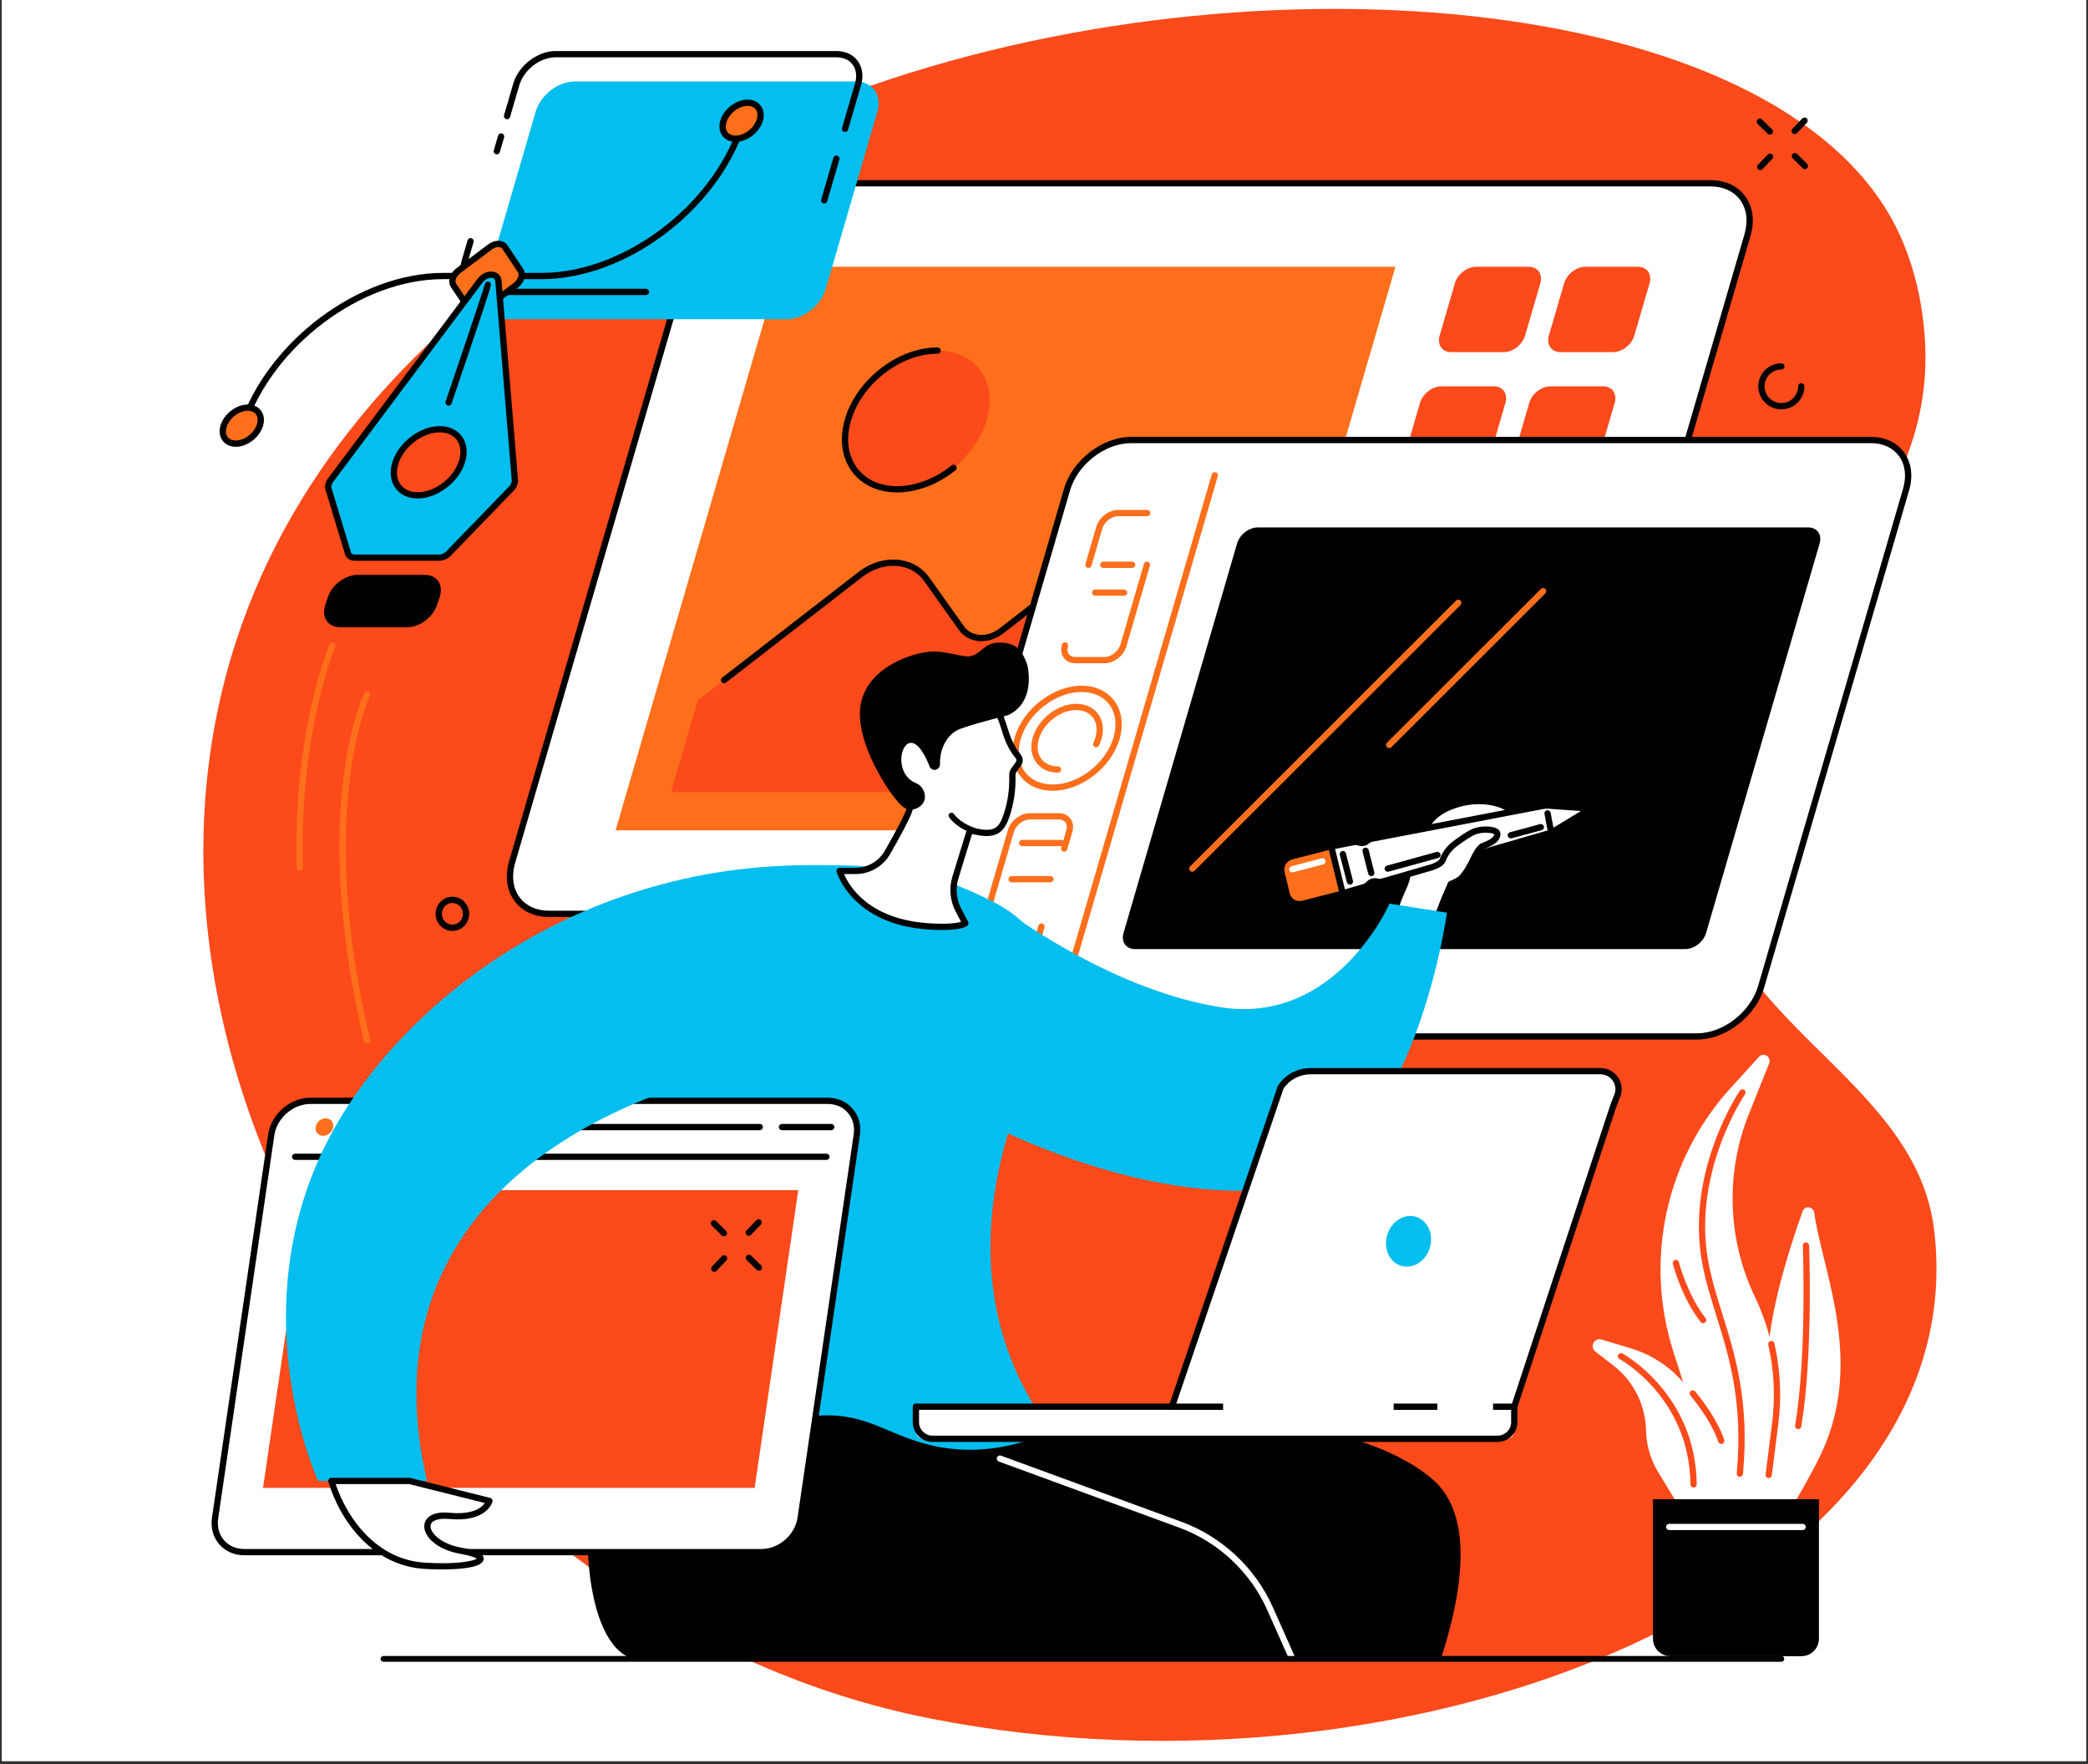 <svg xmlns="http://www.w3.org/2000/svg" xmlns:xlink="http://www.w3.org/1999/xlink" width="600" viewBox="0 0 450 380.25" height="507" preserveAspectRatio="xMidYMid meet"><rect x="0" y="0" width="450" height="380.25" fill="#333333" stroke="none"/><defs><clipPath id="f88ff26041"><path d="M 0.441 0 L 449.555 0 L 449.555 379.5 L 0.441 379.5 Z M 0.441 0 " clip-rule="nonzero"></path></clipPath><clipPath id="dc085d44f0"><path d="M 184.102 303.969 L 314.906 303.969 L 314.906 357.508 L 184.102 357.508 Z M 184.102 303.969 " clip-rule="nonzero"></path></clipPath><clipPath id="8e12ee442b"><path d="M 126.555 297.648 L 314.703 297.648 L 314.703 357.508 L 126.555 357.508 Z M 126.555 297.648 " clip-rule="nonzero"></path></clipPath><clipPath id="e19db4b5fa"><path d="M 214.711 313.555 L 293 313.555 L 293 357.508 L 214.711 357.508 Z M 214.711 313.555 " clip-rule="nonzero"></path></clipPath></defs><g clip-path="url(#f88ff26041)"><path fill="#ffffff" d="M 0.441 0 L 449.559 0 L 449.559 386.988 L 0.441 386.988 Z M 0.441 0 " fill-opacity="1" fill-rule="nonzero"></path><path fill="#ffffff" d="M 0.441 0 L 449.559 0 L 449.559 379.5 L 0.441 379.5 Z M 0.441 0 " fill-opacity="1" fill-rule="nonzero"></path><path fill="#ffffff" d="M 0.441 0 L 449.559 0 L 449.559 379.5 L 0.441 379.5 Z M 0.441 0 " fill-opacity="1" fill-rule="nonzero"></path></g><path fill="#fc4a1b" d="M 179.371 21.516 C 158.668 29.508 70.332 63.605 48.629 145.828 C 23.879 239.582 97.898 349.965 200.215 370.301 C 306.352 391.402 426.238 341.809 416.824 264.973 C 412.527 229.918 364.75 219.312 366.961 178.023 C 369.121 137.73 419.906 117.98 414.586 70.035 C 414.254 67.023 413.18 58 408.648 48.98 C 382.91 -2.246 266.352 -12.059 179.371 21.516 " fill-opacity="1" fill-rule="nonzero"></path><path fill="#ffffff" d="M 322.789 196.938 L 118.309 196.938 C 112.129 196.938 108.578 191.93 110.379 185.754 L 149.75 50.688 C 151.551 44.508 158.023 39.504 164.203 39.504 L 368.68 39.504 C 374.859 39.504 378.414 44.508 376.609 50.688 L 337.238 185.754 C 335.438 191.93 328.969 196.938 322.789 196.938 " fill-opacity="1" fill-rule="nonzero"></path><path fill="#000000" d="M 164.203 40.176 C 158.312 40.176 152.121 44.977 150.398 50.875 L 111.027 185.941 C 110.191 188.809 110.539 191.461 112.008 193.418 C 113.387 195.254 115.625 196.266 118.309 196.266 L 322.789 196.266 C 328.68 196.266 334.871 191.465 336.59 185.566 L 375.961 50.5 C 376.797 47.633 376.449 44.98 374.98 43.023 C 373.605 41.188 371.363 40.176 368.68 40.176 Z M 322.789 197.613 L 118.309 197.613 C 115.191 197.613 112.566 196.41 110.93 194.227 C 109.199 191.926 108.773 188.848 109.73 185.566 L 149.105 50.5 C 150.98 44.062 157.754 38.828 164.203 38.828 L 368.68 38.828 C 371.801 38.828 374.422 40.031 376.062 42.215 C 377.793 44.516 378.215 47.594 377.258 50.875 L 337.887 185.941 C 336.012 192.375 329.234 197.613 322.789 197.613 " fill-opacity="1" fill-rule="nonzero"></path><path fill="#fc4a1b" d="M 329.438 57.488 L 318.16 57.488 C 316.188 57.488 314.125 59.086 313.551 61.055 L 310.266 72.328 C 309.691 74.293 310.82 75.891 312.793 75.891 L 324.07 75.891 C 326.043 75.891 328.105 74.293 328.68 72.328 L 331.969 61.055 C 332.539 59.086 331.406 57.488 329.438 57.488 " fill-opacity="1" fill-rule="nonzero"></path><path fill="#fc4a1b" d="M 352.98 57.488 L 341.699 57.488 C 339.73 57.488 337.668 59.086 337.094 61.055 L 333.805 72.328 C 333.23 74.293 334.363 75.891 336.332 75.891 L 347.613 75.891 C 349.586 75.891 351.648 74.293 352.223 72.328 L 355.508 61.055 C 356.082 59.086 354.949 57.488 352.98 57.488 " fill-opacity="1" fill-rule="nonzero"></path><path fill="#fc4a1b" d="M 321.926 83.254 L 310.645 83.254 C 308.68 83.254 306.617 84.852 306.039 86.816 L 302.758 98.09 C 302.18 100.059 303.312 101.656 305.285 101.656 L 316.562 101.656 C 318.531 101.656 320.594 100.059 321.168 98.09 L 324.453 86.816 C 325.027 84.852 323.898 83.254 321.926 83.254 " fill-opacity="1" fill-rule="nonzero"></path><path fill="#fc4a1b" d="M 345.469 83.254 L 334.191 83.254 C 332.219 83.254 330.156 84.852 329.582 86.82 L 326.297 98.09 C 325.723 100.059 326.855 101.656 328.824 101.656 L 340.102 101.656 C 342.074 101.656 344.133 100.059 344.711 98.09 L 347.996 86.82 C 348.57 84.852 347.438 83.254 345.469 83.254 " fill-opacity="1" fill-rule="nonzero"></path><path fill="#fc4a1b" d="M 314.418 109.02 L 303.141 109.02 C 301.168 109.02 299.105 110.613 298.531 112.582 L 295.246 123.855 C 294.672 125.824 295.805 127.418 297.773 127.418 L 309.055 127.418 C 311.023 127.418 313.09 125.824 313.66 123.855 L 316.945 112.582 C 317.52 110.613 316.387 109.02 314.418 109.02 " fill-opacity="1" fill-rule="nonzero"></path><path fill="#fc4a1b" d="M 337.957 109.02 L 326.676 109.02 C 324.707 109.02 322.645 110.617 322.07 112.586 L 318.785 123.855 C 318.211 125.828 319.344 127.422 321.312 127.422 L 332.59 127.422 C 334.562 127.422 336.625 125.828 337.199 123.855 L 340.484 112.586 C 341.059 110.617 339.926 109.02 337.957 109.02 " fill-opacity="1" fill-rule="nonzero"></path><path fill="#fc4a1b" d="M 306.906 134.781 L 295.625 134.781 C 293.656 134.781 291.594 136.379 291.02 138.348 L 287.734 149.621 C 287.16 151.59 288.293 153.184 290.262 153.184 L 301.543 153.184 C 303.512 153.184 305.574 151.59 306.148 149.621 L 309.438 138.348 C 310.008 136.379 308.875 134.781 306.906 134.781 " fill-opacity="1" fill-rule="nonzero"></path><path fill="#fc4a1b" d="M 330.449 134.781 L 319.168 134.781 C 317.195 134.781 315.137 136.379 314.559 138.348 L 311.273 149.621 C 310.703 151.59 311.836 153.188 313.805 153.188 L 325.082 153.188 C 327.055 153.188 329.113 151.59 329.691 149.621 L 332.977 138.348 C 333.547 136.379 332.418 134.781 330.449 134.781 " fill-opacity="1" fill-rule="nonzero"></path><path fill="#fc4a1b" d="M 299.395 160.547 L 288.117 160.547 C 286.145 160.547 284.082 162.145 283.512 164.113 L 280.227 175.387 C 279.648 177.352 280.781 178.949 282.75 178.949 L 294.031 178.949 C 296 178.949 298.066 177.352 298.637 175.387 L 301.922 164.113 C 302.496 162.145 301.367 160.547 299.395 160.547 " fill-opacity="1" fill-rule="nonzero"></path><path fill="#fc4a1b" d="M 322.938 160.547 L 311.656 160.547 C 309.691 160.547 307.625 162.141 307.051 164.113 L 303.766 175.383 C 303.195 177.352 304.324 178.949 306.297 178.949 L 317.574 178.949 C 319.547 178.949 321.605 177.352 322.184 175.383 L 325.469 164.113 C 326.043 162.141 324.91 160.547 322.938 160.547 " fill-opacity="1" fill-rule="nonzero"></path><path fill="#fe6f1b" d="M 265.344 178.949 L 132.664 178.949 L 168.07 57.488 L 300.75 57.488 L 265.344 178.949 " fill-opacity="1" fill-rule="nonzero"></path><path fill="#fc4a1b" d="M 272.207 122.652 L 263.645 110.609 C 260.688 106.453 254.461 106.02 249.781 109.645 L 215.922 135.891 C 212.961 138.184 209.02 137.91 207.148 135.281 L 199.535 124.57 C 196.582 120.418 190.355 119.984 185.676 123.609 L 150.371 150.969 L 144.609 170.727 L 258.191 170.727 L 272.207 122.652 " fill-opacity="1" fill-rule="nonzero"></path><path fill="#000000" d="M 156.051 147.246 C 155.852 147.246 155.652 147.156 155.516 146.984 C 155.289 146.691 155.344 146.266 155.637 146.039 L 185.027 123.262 C 187.711 121.184 191.004 120.25 194.074 120.703 C 196.625 121.082 198.809 122.391 200.234 124.391 L 207.773 135 C 208.457 135.961 209.516 136.594 210.758 136.773 C 212.312 137.004 214 136.523 215.387 135.449 L 249.133 109.297 C 251.812 107.219 255.109 106.285 258.18 106.738 C 260.727 107.117 262.914 108.426 264.34 110.426 L 266.344 113.246 C 266.559 113.551 266.488 113.973 266.184 114.188 C 265.879 114.402 265.457 114.332 265.242 114.027 L 263.238 111.207 C 262.031 109.508 260.16 108.395 257.98 108.074 C 255.277 107.676 252.355 108.508 249.961 110.363 L 216.211 136.516 C 214.539 137.812 212.48 138.391 210.562 138.109 C 208.953 137.875 207.574 137.047 206.672 135.781 L 199.133 125.172 C 197.926 123.473 196.059 122.359 193.875 122.039 C 191.172 121.637 188.246 122.473 185.852 124.328 L 156.465 147.105 C 156.34 147.199 156.195 147.246 156.051 147.246 " fill-opacity="1" fill-rule="nonzero"></path><path fill="#fc4a1b" d="M 212.668 90.496 C 210.258 98.75 201.609 105.445 193.352 105.445 C 185.09 105.445 180.344 98.75 182.75 90.496 C 185.156 82.238 193.805 75.547 202.066 75.547 C 210.328 75.547 215.074 82.238 212.668 90.496 " fill-opacity="1" fill-rule="nonzero"></path><path fill="#000000" d="M 193.352 106.117 C 189.25 106.117 185.812 104.543 183.664 101.684 C 181.398 98.664 180.844 94.625 182.102 90.305 C 184.582 81.793 193.539 74.871 202.066 74.871 C 202.438 74.871 202.742 75.172 202.742 75.543 C 202.742 75.918 202.438 76.223 202.066 76.223 C 194.098 76.223 185.723 82.707 183.395 90.684 C 182.258 94.582 182.738 98.203 184.746 100.875 C 186.633 103.387 189.688 104.77 193.352 104.77 C 197.316 104.77 201.484 103.184 205.082 100.305 C 205.371 100.07 205.797 100.117 206.027 100.41 C 206.262 100.699 206.215 101.125 205.926 101.355 C 202.086 104.43 197.621 106.117 193.352 106.117 " fill-opacity="1" fill-rule="nonzero"></path><path fill="#ffffff" d="M 403.211 94.832 L 243.762 94.832 C 237.859 94.832 231.68 99.613 229.961 105.512 L 198.719 212.684 C 197 218.582 200.391 223.367 206.293 223.367 L 365.742 223.367 C 371.648 223.367 377.828 218.582 379.551 212.684 L 410.789 105.512 C 412.508 99.613 409.113 94.832 403.211 94.832 " fill-opacity="1" fill-rule="nonzero"></path><path fill="#000000" d="M 243.766 95.504 C 238.148 95.504 232.246 100.078 230.605 105.703 L 199.367 212.871 C 198.574 215.598 198.902 218.125 200.301 219.984 C 201.613 221.73 203.738 222.691 206.293 222.691 L 365.746 222.691 C 371.363 222.691 377.262 218.117 378.902 212.492 L 410.145 105.32 C 410.938 102.598 410.605 100.07 409.211 98.211 C 407.898 96.465 405.773 95.504 403.215 95.504 Z M 365.746 224.039 L 206.293 224.039 C 203.305 224.039 200.793 222.887 199.219 220.793 C 197.562 218.586 197.156 215.637 198.07 212.492 L 229.312 105.32 C 231.105 99.164 237.59 94.152 243.766 94.152 L 403.215 94.152 C 406.207 94.152 408.719 95.305 410.289 97.398 C 411.949 99.605 412.355 102.559 411.438 105.703 L 380.199 212.871 C 378.402 219.027 371.922 224.039 365.746 224.039 " fill-opacity="1" fill-rule="nonzero"></path><path fill="#fe6f1b" d="M 228.77 216.438 C 228.707 216.438 228.645 216.426 228.582 216.41 C 228.223 216.305 228.016 215.934 228.121 215.574 L 261.156 102.246 C 261.262 101.887 261.637 101.684 261.996 101.785 C 262.352 101.891 262.555 102.262 262.453 102.621 L 229.414 215.949 C 229.332 216.246 229.062 216.438 228.77 216.438 " fill-opacity="1" fill-rule="nonzero"></path><path fill="#000000" d="M 363.219 204.535 L 244.594 204.535 C 242.68 204.535 241.582 202.984 242.137 201.074 L 266.613 117.121 C 267.172 115.211 269.172 113.66 271.082 113.66 L 389.711 113.66 C 391.621 113.66 392.719 115.211 392.16 117.121 L 367.691 201.074 C 367.133 202.984 365.133 204.535 363.219 204.535 " fill-opacity="1" fill-rule="nonzero"></path><path fill="#fe6f1b" d="M 240.637 159.098 L 240.641 159.098 Z M 233.09 149.129 C 227.496 149.129 221.613 153.684 219.98 159.285 C 219.191 162.004 219.523 164.52 220.914 166.371 C 222.219 168.109 224.336 169.066 226.883 169.066 C 232.477 169.066 238.355 164.508 239.988 158.91 C 240.781 156.191 240.449 153.676 239.062 151.824 C 237.754 150.086 235.633 149.129 233.09 149.129 Z M 226.883 170.414 C 223.902 170.414 221.398 169.266 219.832 167.18 C 218.18 164.98 217.773 162.043 218.688 158.91 C 220.477 152.773 226.938 147.777 233.09 147.777 C 236.07 147.777 238.574 148.93 240.141 151.012 C 241.789 153.215 242.199 156.152 241.285 159.285 C 239.496 165.422 233.035 170.414 226.883 170.414 " fill-opacity="1" fill-rule="nonzero"></path><path fill="#fe6f1b" d="M 228.02 166.52 C 226.051 166.52 224.395 165.754 223.355 164.367 C 222.258 162.91 221.984 160.973 222.59 158.91 C 223.75 154.922 227.953 151.68 231.953 151.68 C 233.922 151.68 235.578 152.441 236.621 153.824 C 237.715 155.285 237.984 157.223 237.383 159.285 C 237.25 159.75 237.07 160.215 236.852 160.664 C 236.691 161 236.289 161.141 235.949 160.98 C 235.617 160.816 235.477 160.414 235.637 160.078 C 235.82 159.695 235.973 159.301 236.086 158.91 C 236.566 157.266 236.371 155.746 235.539 154.637 C 234.762 153.598 233.484 153.027 231.953 153.027 C 228.512 153.027 224.891 155.836 223.883 159.285 C 223.406 160.934 223.598 162.449 224.434 163.559 C 225.215 164.598 226.484 165.168 228.02 165.168 C 228.391 165.168 228.695 165.473 228.695 165.844 C 228.695 166.215 228.391 166.52 228.02 166.52 " fill-opacity="1" fill-rule="nonzero"></path><path fill="#fe6f1b" d="M 234.582 122.395 C 234.52 122.395 234.457 122.383 234.395 122.367 C 234.035 122.262 233.828 121.887 233.934 121.531 L 236.258 113.562 C 236.855 111.504 238.949 109.891 241.023 109.891 L 247.246 109.891 C 247.621 109.891 247.922 110.191 247.922 110.566 C 247.922 110.938 247.621 111.238 247.246 111.238 L 241.023 111.238 C 239.566 111.238 237.98 112.473 237.551 113.938 L 235.23 121.906 C 235.145 122.199 234.875 122.395 234.582 122.395 " fill-opacity="1" fill-rule="nonzero"></path><path fill="#fe6f1b" d="M 238.004 142.945 L 231.777 142.945 C 230.734 142.945 229.848 142.535 229.289 141.789 C 228.711 141.02 228.559 139.965 228.871 138.895 C 228.977 138.539 229.348 138.336 229.707 138.438 C 230.066 138.539 230.273 138.914 230.168 139.273 C 229.973 139.941 230.047 140.547 230.371 140.977 C 230.668 141.379 231.168 141.594 231.777 141.594 L 238.004 141.594 C 239.457 141.594 241.047 140.359 241.473 138.895 L 246.535 121.527 C 246.637 121.172 247.012 120.969 247.371 121.07 C 247.73 121.176 247.934 121.551 247.828 121.906 L 242.77 139.273 C 242.168 141.332 240.074 142.945 238.004 142.945 " fill-opacity="1" fill-rule="nonzero"></path><path fill="#fe6f1b" d="M 243.996 122.395 L 237.77 122.395 C 237.398 122.395 237.094 122.09 237.094 121.719 C 237.094 121.344 237.398 121.043 237.77 121.043 L 243.996 121.043 C 244.367 121.043 244.672 121.344 244.672 121.719 C 244.672 122.09 244.367 122.395 243.996 122.395 " fill-opacity="1" fill-rule="nonzero"></path><path fill="#fe6f1b" d="M 242.246 128.391 L 236.023 128.391 C 235.648 128.391 235.348 128.086 235.348 127.715 C 235.348 127.344 235.648 127.039 236.023 127.039 L 242.246 127.039 C 242.621 127.039 242.922 127.344 242.922 127.715 C 242.922 128.086 242.621 128.391 242.246 128.391 " fill-opacity="1" fill-rule="nonzero"></path><path fill="#fe6f1b" d="M 218.953 208.305 L 212.727 208.305 C 212.352 208.305 212.051 208.004 212.051 207.629 C 212.051 207.258 212.352 206.953 212.727 206.953 L 218.953 206.953 C 220.406 206.953 221.992 205.719 222.418 204.254 L 223.812 199.48 C 223.914 199.125 224.289 198.918 224.648 199.023 C 225.008 199.125 225.211 199.5 225.105 199.859 L 223.715 204.633 C 223.113 206.691 221.023 208.305 218.953 208.305 " fill-opacity="1" fill-rule="nonzero"></path><path fill="#fe6f1b" d="M 212.211 199.145 C 212.145 199.145 212.082 199.137 212.02 199.117 C 211.664 199.016 211.457 198.637 211.562 198.281 L 217.203 178.922 C 217.805 176.863 219.898 175.25 221.969 175.25 L 228.195 175.25 C 229.238 175.25 230.121 175.66 230.684 176.406 C 231.258 177.176 231.414 178.23 231.102 179.297 L 230.004 183.07 C 229.898 183.426 229.523 183.629 229.164 183.527 C 228.805 183.422 228.602 183.051 228.707 182.691 L 229.805 178.922 C 230 178.254 229.926 177.648 229.602 177.215 C 229.305 176.816 228.801 176.598 228.195 176.598 L 221.969 176.598 C 220.516 176.598 218.926 177.836 218.5 179.297 L 212.855 198.66 C 212.77 198.953 212.504 199.145 212.211 199.145 " fill-opacity="1" fill-rule="nonzero"></path><path fill="#fe6f1b" d="M 228.652 182.355 L 220.289 182.355 C 219.918 182.355 219.617 182.055 219.617 181.68 C 219.617 181.309 219.918 181.008 220.289 181.008 L 228.652 181.008 C 229.027 181.008 229.328 181.309 229.328 181.68 C 229.328 182.055 229.027 182.355 228.652 182.355 " fill-opacity="1" fill-rule="nonzero"></path><path fill="#fe6f1b" d="M 226.379 190.152 L 218.016 190.152 C 217.645 190.152 217.344 189.852 217.344 189.477 C 217.344 189.102 217.645 188.801 218.016 188.801 L 226.379 188.801 C 226.754 188.801 227.055 189.102 227.055 189.477 C 227.055 189.852 226.754 190.152 226.379 190.152 " fill-opacity="1" fill-rule="nonzero"></path><path fill="#03beef" d="M 184.461 17.562 L 123.867 17.562 C 120.262 17.562 116.488 20.484 115.441 24.086 L 104.309 62.27 C 103.258 65.875 105.328 68.793 108.934 68.793 L 169.527 68.793 C 173.133 68.793 176.906 65.875 177.957 62.27 L 189.086 24.086 C 190.137 20.484 188.066 17.562 184.461 17.562 " fill-opacity="1" fill-rule="nonzero"></path><path fill="#000000" d="M 139.211 63.582 L 104.758 63.582 C 102.848 63.582 101.238 62.844 100.23 61.496 C 99.168 60.078 98.902 58.199 99.484 56.199 L 100.77 51.797 C 100.871 51.441 101.246 51.238 101.605 51.34 C 101.965 51.445 102.168 51.82 102.062 52.176 L 100.781 56.574 C 100.32 58.16 100.508 59.617 101.309 60.688 C 102.059 61.684 103.281 62.234 104.758 62.234 L 139.211 62.234 C 139.586 62.234 139.887 62.535 139.887 62.91 C 139.887 63.281 139.586 63.582 139.211 63.582 " fill-opacity="1" fill-rule="nonzero"></path><path fill="#000000" d="M 107.07 33.262 C 107.008 33.262 106.945 33.254 106.883 33.234 C 106.523 33.129 106.32 32.758 106.422 32.398 L 107.352 29.219 C 107.453 28.859 107.828 28.656 108.188 28.758 C 108.547 28.863 108.75 29.238 108.648 29.594 L 107.719 32.777 C 107.633 33.07 107.363 33.262 107.07 33.262 " fill-opacity="1" fill-rule="nonzero"></path><path fill="#000000" d="M 182.121 28.445 C 182.062 28.445 182 28.438 181.934 28.418 C 181.574 28.312 181.371 27.941 181.477 27.582 L 184.266 18.008 C 184.727 16.43 184.539 14.965 183.738 13.898 C 182.988 12.902 181.766 12.352 180.289 12.352 L 119.695 12.352 C 116.375 12.352 112.883 15.059 111.914 18.391 L 109.926 25.211 C 109.82 25.566 109.445 25.77 109.09 25.668 C 108.73 25.562 108.527 25.188 108.629 24.832 L 110.617 18.008 C 111.742 14.148 115.816 11.004 119.695 11.004 L 180.289 11.004 C 182.199 11.004 183.809 11.742 184.82 13.09 C 185.879 14.504 186.145 16.387 185.562 18.391 L 182.77 27.957 C 182.688 28.254 182.418 28.445 182.121 28.445 " fill-opacity="1" fill-rule="nonzero"></path><path fill="#000000" d="M 177.633 43.855 C 177.57 43.855 177.504 43.844 177.441 43.828 C 177.086 43.723 176.879 43.348 176.984 42.992 L 179.605 34 C 179.707 33.645 180.082 33.441 180.441 33.543 C 180.797 33.645 181.004 34.02 180.898 34.379 L 178.277 43.367 C 178.195 43.664 177.926 43.855 177.633 43.855 " fill-opacity="1" fill-rule="nonzero"></path><path fill="#fe6f1b" d="M 256.957 187.871 C 256.785 187.871 256.613 187.805 256.48 187.672 C 256.215 187.41 256.215 186.984 256.48 186.723 L 313.809 129.43 C 314.074 129.164 314.5 129.164 314.766 129.43 C 315.027 129.691 315.027 130.117 314.766 130.383 L 257.434 187.672 C 257.305 187.805 257.133 187.871 256.957 187.871 " fill-opacity="1" fill-rule="nonzero"></path><path fill="#fe6f1b" d="M 299.395 161.223 C 299.223 161.223 299.051 161.16 298.914 161.023 C 298.652 160.762 298.652 160.336 298.914 160.07 L 332.09 126.918 C 332.355 126.656 332.781 126.656 333.047 126.918 C 333.309 127.184 333.309 127.613 333.047 127.875 L 299.871 161.023 C 299.742 161.16 299.566 161.223 299.395 161.223 " fill-opacity="1" fill-rule="nonzero"></path><path fill="#000000" d="M 52.285 92.543 C 52.215 92.543 52.141 92.531 52.07 92.508 C 51.715 92.391 51.523 92.008 51.645 91.652 C 57.676 73.543 77.34 58.812 95.473 58.812 L 116.715 58.812 C 134.312 58.812 153.398 44.492 159.262 26.891 C 159.383 26.539 159.762 26.348 160.117 26.469 C 160.469 26.586 160.66 26.965 160.543 27.32 C 154.512 45.43 134.848 60.16 116.715 60.16 L 95.473 60.16 C 77.875 60.16 58.789 74.48 52.926 92.082 C 52.832 92.363 52.566 92.543 52.285 92.543 " fill-opacity="1" fill-rule="nonzero"></path><path fill="#fe6f1b" d="M 161.656 28.766 C 159.637 30.281 157.18 30.281 156.168 28.766 C 155.156 27.25 155.973 24.797 157.992 23.281 C 160.016 21.766 162.473 21.766 163.484 23.281 C 164.496 24.797 163.676 27.25 161.656 28.766 " fill-opacity="1" fill-rule="nonzero"></path><path fill="#000000" d="M 161.656 28.766 L 161.66 28.766 Z M 161.113 22.82 C 160.242 22.82 159.258 23.176 158.398 23.824 C 156.691 25.098 155.93 27.195 156.727 28.395 C 157.082 28.926 157.637 29.117 158.039 29.188 C 159.023 29.355 160.223 28.996 161.25 28.227 C 162.957 26.949 163.723 24.855 162.922 23.656 C 162.566 23.121 162.012 22.93 161.609 22.863 C 161.449 22.832 161.285 22.82 161.113 22.82 Z M 158.543 30.578 C 158.297 30.578 158.051 30.559 157.812 30.52 C 156.859 30.355 156.098 29.879 155.605 29.141 C 154.379 27.305 155.25 24.492 157.59 22.742 C 158.926 21.738 160.477 21.297 161.836 21.531 C 162.789 21.691 163.551 22.172 164.043 22.906 C 165.27 24.742 164.398 27.555 162.059 29.309 C 160.957 30.133 159.711 30.578 158.543 30.578 " fill-opacity="1" fill-rule="nonzero"></path><path fill="#fe6f1b" d="M 53.941 94.473 C 51.918 95.988 49.461 95.988 48.449 94.473 C 47.438 92.957 48.258 90.5 50.277 88.988 C 52.297 87.473 54.758 87.473 55.766 88.988 C 56.777 90.5 55.961 92.957 53.941 94.473 " fill-opacity="1" fill-rule="nonzero"></path><path fill="#000000" d="M 53.398 88.523 C 52.523 88.523 51.543 88.883 50.684 89.527 C 48.977 90.809 48.211 92.898 49.012 94.102 C 49.367 94.633 49.922 94.824 50.324 94.895 C 51.309 95.062 52.508 94.703 53.535 93.934 C 55.242 92.652 56.008 90.562 55.207 89.359 C 54.848 88.828 54.297 88.637 53.895 88.566 C 53.734 88.539 53.566 88.523 53.398 88.523 Z M 50.828 96.285 C 50.578 96.285 50.336 96.266 50.098 96.223 C 49.145 96.062 48.383 95.586 47.891 94.848 C 46.664 93.012 47.535 90.199 49.871 88.449 C 51.211 87.445 52.758 87.004 54.121 87.234 C 55.074 87.398 55.836 87.875 56.328 88.613 C 57.555 90.449 56.684 93.262 54.344 95.016 C 53.242 95.84 51.996 96.285 50.828 96.285 " fill-opacity="1" fill-rule="nonzero"></path><path fill="#fe6f1b" d="M 112.191 58.297 L 108.805 53.227 C 108.215 52.34 106.773 52.34 105.59 53.227 L 98.824 58.297 C 97.641 59.188 97.16 60.625 97.754 61.512 L 101.137 66.586 C 101.73 67.473 103.172 67.473 104.355 66.586 L 111.117 61.512 C 112.305 60.625 112.785 59.188 112.191 58.297 " fill-opacity="1" fill-rule="nonzero"></path><path fill="#000000" d="M 107.414 53.238 C 106.961 53.238 106.449 53.43 105.992 53.77 L 99.23 58.84 C 98.266 59.562 97.973 60.633 98.312 61.145 L 101.699 66.215 C 101.82 66.398 102.02 66.516 102.281 66.559 C 102.785 66.648 103.406 66.453 103.949 66.047 L 110.715 60.977 C 111.676 60.254 111.969 59.188 111.629 58.676 L 108.242 53.605 C 108.121 53.422 107.922 53.305 107.66 53.262 C 107.582 53.246 107.496 53.238 107.414 53.238 Z M 102.527 67.93 C 102.367 67.93 102.211 67.914 102.055 67.887 C 101.43 67.785 100.902 67.453 100.574 66.965 L 97.191 61.891 C 96.391 60.691 96.93 58.879 98.418 57.762 L 105.184 52.691 C 106.027 52.059 107.012 51.781 107.887 51.93 C 108.512 52.039 109.039 52.367 109.367 52.855 L 112.75 57.93 C 113.551 59.129 113.012 60.941 111.523 62.059 L 104.762 67.129 C 104.066 67.648 103.273 67.93 102.527 67.93 " fill-opacity="1" fill-rule="nonzero"></path><path fill="#03beef" d="M 90.016 106.75 C 86.082 106.75 83.953 103.562 85.262 99.629 C 86.574 95.695 90.828 92.504 94.766 92.504 C 98.699 92.504 100.828 95.695 99.52 99.629 C 98.207 103.562 93.953 106.75 90.016 106.75 Z M 97.051 118.887 L 110.375 105.137 C 110.828 104.555 111.039 103.887 110.953 103.312 L 107.406 60.43 C 107.16 58.793 104.828 58.793 103.492 60.43 L 71.375 103.312 C 70.906 103.887 70.672 104.555 70.738 105.137 L 74.898 118.887 C 74.984 119.672 75.594 120.176 76.453 120.176 L 94.637 120.176 C 95.496 120.176 96.441 119.672 97.051 118.887 " fill-opacity="1" fill-rule="nonzero"></path><path fill="#000000" d="M 94.766 93.18 C 91.102 93.18 87.125 96.168 85.902 99.84 C 85.316 101.605 85.461 103.227 86.309 104.402 C 87.09 105.48 88.406 106.078 90.016 106.078 C 93.68 106.078 97.656 103.086 98.879 99.414 C 99.465 97.652 99.32 96.031 98.469 94.855 C 97.691 93.773 96.375 93.18 94.766 93.18 Z M 90.016 107.426 C 87.961 107.426 86.254 106.633 85.215 105.191 C 84.121 103.672 83.906 101.566 84.621 99.414 C 86.016 95.234 90.566 91.832 94.766 91.832 C 96.82 91.832 98.523 92.625 99.566 94.066 C 100.66 95.582 100.875 97.688 100.16 99.84 C 98.766 104.023 94.215 107.426 90.016 107.426 Z M 71.402 105.008 L 75.543 118.691 C 75.555 118.73 75.562 118.77 75.566 118.812 C 75.637 119.434 76.211 119.504 76.453 119.504 L 94.637 119.504 C 95.285 119.504 96.039 119.086 96.52 118.473 C 96.535 118.453 96.551 118.434 96.566 118.418 L 109.859 104.695 C 110.184 104.27 110.34 103.793 110.285 103.414 L 106.734 60.484 C 106.691 60.207 106.516 60.004 106.199 59.922 C 105.625 59.762 104.688 60.035 104.016 60.855 L 71.914 103.715 C 71.562 104.148 71.379 104.617 71.402 105.008 Z M 76.453 120.852 C 75.27 120.852 74.387 120.121 74.234 119.027 L 70.09 105.332 C 70.078 105.293 70.07 105.254 70.066 105.211 C 69.98 104.449 70.266 103.602 70.852 102.887 L 102.953 60.027 C 103.914 58.844 105.355 58.289 106.555 58.617 C 107.391 58.848 107.945 59.473 108.074 60.328 L 111.625 103.258 C 111.734 103.969 111.473 104.82 110.906 105.551 C 110.891 105.57 110.875 105.586 110.859 105.605 L 97.562 119.332 C 96.816 120.27 95.699 120.852 94.637 120.852 L 76.453 120.852 " fill-opacity="1" fill-rule="nonzero"></path><path fill="#000000" d="M 87.789 135.172 L 73.312 135.172 C 70.656 135.172 69.223 133.02 70.105 130.371 L 70.664 128.691 C 71.547 126.043 74.414 123.895 77.07 123.895 L 91.547 123.895 C 94.199 123.895 95.633 126.043 94.75 128.691 L 94.191 130.371 C 93.309 133.02 90.441 135.172 87.789 135.172 " fill-opacity="1" fill-rule="nonzero"></path><path fill="#000000" d="M 96.68 87.426 C 96.609 87.426 96.535 87.414 96.465 87.387 C 96.109 87.266 95.922 86.883 96.043 86.531 C 99.297 76.973 104.172 62.512 104.461 61.324 C 104.484 60.973 104.777 60.695 105.137 60.695 C 105.352 60.695 105.559 60.805 105.688 60.98 C 105.965 61.367 105.965 61.367 101.594 74.34 C 99.465 80.664 97.32 86.965 97.32 86.965 C 97.227 87.246 96.961 87.426 96.68 87.426 " fill-opacity="1" fill-rule="nonzero"></path><g clip-path="url(#dc085d44f0)"><path fill="#000000" d="M 193.875 306.312 C 193.875 306.312 282.395 296.016 308.719 318.789 C 335.039 341.559 267.164 439.477 267.164 439.477 L 245.703 423.57 L 266.062 354.359 L 184.234 331.137 L 193.875 306.312 " fill-opacity="1" fill-rule="nonzero"></path></g><g clip-path="url(#8e12ee442b)"><path fill="#000000" d="M 136.395 357.508 C 149.25 361.582 181.023 360.73 213.18 360.293 C 222.316 360.168 230.754 365.215 234.902 373.348 C 244.43 392.016 265.043 425.625 298.625 447.41 L 314.664 438.773 L 273.73 346.691 C 269.992 338.285 263 331.746 254.355 328.582 L 173.23 298.852 C 173.23 298.852 148.074 291.828 135.742 314.266 C 133.539 318.273 129.449 311.109 128.477 314.344 C 125.137 325.434 125.348 354.004 136.395 357.508 " fill-opacity="1" fill-rule="nonzero"></path></g><g clip-path="url(#e19db4b5fa)"><path fill="#ffffff" d="M 292.223 388.977 C 291.965 388.977 291.719 388.828 291.609 388.578 L 273.109 346.965 C 269.465 338.77 262.547 332.301 254.125 329.215 L 215.273 314.98 C 214.922 314.852 214.746 314.461 214.871 314.113 C 215 313.762 215.391 313.582 215.738 313.711 L 254.59 327.949 C 263.352 331.16 270.555 337.891 274.344 346.418 L 292.844 388.027 C 292.992 388.367 292.84 388.77 292.5 388.918 C 292.41 388.957 292.316 388.977 292.223 388.977 " fill-opacity="1" fill-rule="nonzero"></path></g><path fill="#03beef" d="M 171.547 186.484 C 189.953 186.203 200.094 187.016 214.777 194.742 C 224.953 200.094 228.336 210.512 230.438 215.812 C 225.945 222.801 204.594 257.496 217.613 292.16 C 219.461 297.078 222.25 302.668 226.566 308.441 C 222.887 310.133 217.324 312.137 210.473 312.406 C 199.039 312.859 192.582 308.203 186.051 306.195 C 161.512 298.652 140.719 330.184 127.977 323.211 C 119.012 318.309 121.629 298.508 125.594 268.516 C 132.094 219.348 146.746 203.691 151.508 199.043 C 159.891 190.852 169.211 186.516 171.547 186.484 " fill-opacity="1" fill-rule="nonzero"></path><path fill="#ffffff" d="M 316.633 183.875 C 316.91 183.289 317.383 182.809 317.949 182.484 C 320.207 181.184 325.398 178.035 326.109 176.156 C 326.914 174.035 320.059 170.84 312.484 173.891 C 310.441 174.711 308.535 176.098 307.617 177.828 C 307.379 178.281 307.492 178.148 307.145 178.742 C 304.844 182.672 303.754 186.031 303.246 189.031 C 302.938 190.836 300.867 194.207 300.848 195.797 C 300.781 201.637 307.051 205.57 310.684 195.266 C 311.242 193.695 313.18 189.184 314.133 187.871 C 315.07 186.586 316.102 185 316.633 183.875 " fill-opacity="1" fill-rule="nonzero"></path><path fill="#000000" d="M 318.797 173.305 C 316.984 173.305 314.914 173.637 312.734 174.516 C 310.633 175.363 308.988 176.688 308.211 178.145 C 308.129 178.305 308.098 178.379 308.066 178.449 C 307.996 178.605 307.938 178.723 307.727 179.086 C 305.727 182.5 304.477 185.789 303.91 189.145 C 303.754 190.055 303.242 191.223 302.695 192.457 C 302.148 193.688 301.535 195.082 301.523 195.805 C 301.496 198.375 302.844 200.629 304.594 200.938 C 306.586 201.289 308.621 199.086 310.051 195.039 C 310.598 193.48 312.555 188.891 313.586 187.477 C 314.41 186.344 315.477 184.73 316.023 183.586 C 316.355 182.891 316.906 182.309 317.609 181.898 C 322.031 179.355 325.043 177.066 325.477 175.914 C 325.582 175.641 325.25 175.273 325.102 175.133 C 324.215 174.262 321.875 173.305 318.797 173.305 Z M 304.984 202.32 C 304.742 202.32 304.531 202.301 304.359 202.27 C 301.934 201.84 300.137 199.055 300.172 195.789 C 300.188 194.789 300.805 193.395 301.461 191.91 C 301.949 190.805 302.453 189.664 302.578 188.918 C 303.172 185.402 304.477 181.961 306.559 178.402 C 306.75 178.078 306.785 178 306.832 177.898 C 306.871 177.812 306.914 177.715 307.02 177.512 C 307.941 175.773 309.836 174.227 312.23 173.262 C 318.461 170.758 324.156 172.32 326.047 174.164 C 327.023 175.121 326.898 175.973 326.738 176.391 C 326.016 178.309 321.742 181.078 318.285 183.07 C 317.816 183.34 317.457 183.715 317.246 184.164 C 316.75 185.207 315.789 186.742 314.68 188.27 C 313.773 189.516 311.855 193.98 311.324 195.488 C 309.246 201.379 306.516 202.32 304.984 202.32 " fill-opacity="1" fill-rule="nonzero"></path><path fill="#ffffff" d="M 286.82 182.434 L 289.164 192.57 L 294.016 191.16 C 294.285 191.086 294.527 190.941 294.734 190.754 L 295.102 190.406 C 295.566 189.973 296.227 189.816 296.824 190.012 C 297.152 190.109 297.504 190.113 297.832 190.016 L 333.902 179.555 C 334.199 179.473 334.484 179.344 334.754 179.184 L 342.887 174.262 L 333.816 173.621 C 333.324 173.59 332.824 173.617 332.336 173.715 L 295.57 180.758 C 295.258 180.816 294.961 180.961 294.723 181.172 L 294.664 181.227 C 294.207 181.637 293.566 181.773 292.984 181.602 L 292.691 181.512 C 292.426 181.43 292.137 181.414 291.859 181.469 L 286.82 182.434 " fill-opacity="1" fill-rule="nonzero"></path><path fill="#000000" d="M 287.641 182.961 L 289.664 191.723 L 293.828 190.512 C 293.992 190.465 294.145 190.375 294.273 190.258 L 294.637 189.914 C 295.281 189.312 296.199 189.102 297.027 189.363 C 297.23 189.426 297.441 189.43 297.648 189.371 L 333.715 178.91 C 333.957 178.84 334.188 178.738 334.402 178.605 L 340.715 174.785 L 333.77 174.293 C 333.332 174.266 332.895 174.293 332.465 174.375 L 295.695 181.418 C 295.504 181.457 295.324 181.543 295.172 181.676 L 295.113 181.73 C 294.48 182.293 293.59 182.488 292.789 182.242 L 292.492 182.156 C 292.332 182.105 292.156 182.094 291.984 182.129 Z M 289.164 193.246 C 289.047 193.246 288.926 193.215 288.824 193.152 C 288.66 193.059 288.547 192.902 288.508 192.723 L 286.164 182.582 C 286.121 182.406 286.156 182.219 286.254 182.062 C 286.355 181.91 286.516 181.805 286.695 181.77 L 291.73 180.805 C 292.117 180.73 292.516 180.75 292.891 180.863 L 293.184 180.953 C 293.539 181.062 293.934 180.977 294.219 180.723 L 294.277 180.668 C 294.605 180.375 295.012 180.176 295.441 180.094 L 332.211 173.051 C 332.758 172.945 333.309 172.914 333.863 172.949 L 342.934 173.586 C 343.227 173.609 343.473 173.816 343.539 174.102 C 343.609 174.387 343.488 174.684 343.234 174.84 L 335.102 179.762 C 334.785 179.953 334.445 180.102 334.09 180.203 L 298.023 190.664 C 297.562 190.797 297.078 190.793 296.625 190.648 C 296.254 190.535 295.848 190.629 295.562 190.902 L 295.191 191.242 C 294.914 191.504 294.57 191.699 294.203 191.805 L 289.352 193.219 C 289.289 193.238 289.227 193.246 289.164 193.246 " fill-opacity="1" fill-rule="nonzero"></path><path fill="#000000" d="M 334.281 180.008 C 333.965 180.008 333.68 179.781 333.617 179.457 L 332.863 175.402 C 332.797 175.035 333.035 174.68 333.402 174.613 C 333.77 174.543 334.121 174.785 334.191 175.152 L 334.945 179.207 C 335.016 179.578 334.773 179.93 334.406 179.996 C 334.367 180.004 334.324 180.008 334.281 180.008 " fill-opacity="1" fill-rule="nonzero"></path><path fill="#fe6f1b" d="M 280.832 194.77 L 288.777 192.734 C 289.113 192.648 289.312 192.309 289.23 191.973 L 287.039 182.98 C 286.957 182.641 286.613 182.43 286.273 182.52 L 278.344 184.551 C 276.777 184.953 275.812 186.52 276.184 188.051 L 277.324 192.723 C 277.695 194.258 279.27 195.172 280.832 194.77 " fill-opacity="1" fill-rule="nonzero"></path><path fill="#000000" d="M 286.395 183.18 L 278.512 185.207 C 277.301 185.516 276.555 186.723 276.84 187.891 L 277.977 192.566 C 278.113 193.117 278.457 193.582 278.949 193.879 C 279.461 194.184 280.07 194.27 280.664 194.117 L 288.566 192.09 Z M 280.086 195.543 C 279.441 195.543 278.812 195.371 278.254 195.031 C 277.453 194.551 276.887 193.789 276.668 192.887 L 275.527 188.211 C 275.066 186.324 276.254 184.391 278.176 183.898 L 286.105 181.863 C 286.445 181.777 286.801 181.828 287.102 182.008 C 287.402 182.191 287.613 182.477 287.699 182.82 L 289.891 191.812 C 290.055 192.504 289.633 193.211 288.945 193.387 L 281.004 195.426 C 280.695 195.504 280.391 195.543 280.086 195.543 " fill-opacity="1" fill-rule="nonzero"></path><path fill="#000000" d="M 290.93 190.641 C 290.629 190.641 290.355 190.438 290.273 190.137 L 288.758 184.234 C 288.664 183.875 288.883 183.508 289.242 183.414 C 289.605 183.32 289.973 183.539 290.066 183.898 L 291.582 189.797 C 291.676 190.16 291.457 190.527 291.098 190.621 C 291.043 190.633 290.984 190.641 290.93 190.641 " fill-opacity="1" fill-rule="nonzero"></path><path fill="#000000" d="M 295.535 188.816 C 295.23 188.816 294.957 188.613 294.879 188.309 L 293.656 183.508 C 293.562 183.148 293.777 182.781 294.141 182.691 C 294.504 182.598 294.871 182.816 294.961 183.176 L 296.188 187.977 C 296.281 188.336 296.062 188.707 295.699 188.797 C 295.645 188.812 295.59 188.816 295.535 188.816 " fill-opacity="1" fill-rule="nonzero"></path><path fill="#000000" d="M 299.078 187.871 C 298.781 187.871 298.508 187.676 298.426 187.375 C 298.332 187.016 298.539 186.645 298.902 186.547 L 309.609 183.602 C 309.969 183.504 310.34 183.715 310.438 184.074 C 310.539 184.434 310.328 184.805 309.969 184.902 L 299.258 187.848 C 299.199 187.863 299.141 187.871 299.078 187.871 " fill-opacity="1" fill-rule="nonzero"></path><path fill="#000000" d="M 325.609 180.684 C 325.312 180.684 325.039 180.488 324.957 180.188 C 324.859 179.828 325.074 179.453 325.434 179.359 L 331.898 177.605 C 332.254 177.512 332.629 177.723 332.723 178.082 C 332.824 178.441 332.609 178.812 332.25 178.91 L 325.789 180.66 C 325.73 180.676 325.668 180.684 325.609 180.684 " fill-opacity="1" fill-rule="nonzero"></path><path fill="#ffffff" d="M 278.523 188.016 C 278.227 188.016 277.953 187.812 277.875 187.512 C 277.777 187.152 277.992 186.781 278.355 186.688 L 284.848 184.973 C 285.207 184.879 285.578 185.09 285.672 185.449 C 285.766 185.812 285.551 186.18 285.191 186.277 L 278.699 187.992 C 278.641 188.008 278.582 188.016 278.523 188.016 " fill-opacity="1" fill-rule="nonzero"></path><path fill="#ffffff" d="M 309.402 187.168 C 309.992 186.484 310.16 185.875 310.473 185.121 C 310.992 183.875 311.844 182.785 312.926 181.953 C 313.793 181.281 314.77 180.633 315.094 180.418 C 316.859 179.246 318.043 178.922 319.258 179.031 C 320.469 179.148 322.984 178.93 321.887 180.867 C 321.887 180.867 321.848 181.352 319.098 182.34 C 319.098 182.34 318.281 182.391 316.922 185.324 C 316.145 187.004 315.133 188.383 314.414 189.258 C 314.074 189.676 313.637 190 313.141 190.152 C 310.785 190.879 309.031 187.324 308.984 187.34 L 309.402 187.168 " fill-opacity="1" fill-rule="nonzero"></path><path fill="#000000" d="M 319.824 182.949 Z M 319.703 182.973 Z M 319.703 182.973 Z M 319.703 182.973 L 319.699 182.973 Z M 319.699 182.973 Z M 312.676 191.188 C 312.402 191.188 312.145 191.023 312.043 190.754 C 311.914 190.406 312.086 190.016 312.434 189.883 C 313.047 189.652 314.121 189.129 314.488 188.754 C 315.258 187.965 316.145 186.566 316.867 185.004 C 318.082 182.387 318.988 181.758 319.484 181.645 C 320.73 181.207 321.375 180.738 321.699 180.418 C 321.883 180.242 322 180.02 322.031 179.789 C 321.887 179.586 320.789 179.418 319.871 179.473 C 318.434 179.559 317.68 179.848 316.027 180.941 C 314.992 181.629 314.297 182.141 313.895 182.449 C 312.902 183.215 312.125 184.219 311.656 185.344 C 311.258 186.305 310.754 186.746 309.414 187.328 C 309.07 187.477 308.676 187.316 308.523 186.973 C 308.379 186.633 308.535 186.234 308.879 186.09 C 310.004 185.602 310.184 185.371 310.41 184.828 C 310.969 183.48 311.891 182.289 313.074 181.379 C 313.492 181.055 314.211 180.527 315.277 179.82 C 317.133 178.59 318.102 178.227 319.789 178.125 C 320.188 178.102 322.23 178.023 323.035 178.891 C 323.309 179.191 323.426 179.578 323.371 179.984 C 323.293 180.5 323.035 181 322.645 181.387 C 322.219 181.801 321.391 182.41 319.879 182.938 C 319.859 182.945 319.836 182.949 319.812 182.957 C 319.719 183.012 319.082 183.434 318.094 185.57 C 317.309 187.262 316.324 188.805 315.457 189.691 C 314.719 190.453 312.988 191.117 312.914 191.145 C 312.836 191.172 312.754 191.188 312.676 191.188 " fill-opacity="1" fill-rule="nonzero"></path><path fill="#03beef" d="M 214.777 194.742 C 214.777 194.742 238.016 213.082 263 217.055 C 287.988 221.031 299.469 194.742 299.469 194.742 L 311.836 196.691 C 311.836 196.691 304.012 254.766 271.449 256.516 C 238.891 258.27 205.133 238.117 205.133 238.117 L 214.777 194.742 " fill-opacity="1" fill-rule="nonzero"></path><path fill="#ffffff" d="M 178.371 237.242 L 66.887 237.242 C 62.82 237.242 59.047 240.531 58.453 244.59 L 46.355 327.148 C 45.758 331.207 48.57 334.5 52.633 334.5 L 164.121 334.5 C 168.184 334.5 171.961 331.207 172.555 327.148 L 184.652 244.59 C 185.246 240.531 182.434 237.242 178.371 237.242 " fill-opacity="1" fill-rule="nonzero"></path><path fill="#000000" d="M 66.887 237.914 C 63.152 237.914 59.668 240.953 59.121 244.688 L 47.023 327.246 C 46.762 329.027 47.207 330.691 48.281 331.934 C 49.336 333.152 50.883 333.824 52.633 333.824 L 164.121 333.824 C 167.855 333.824 171.34 330.785 171.887 327.051 L 183.984 244.492 C 184.246 242.711 183.797 241.047 182.723 239.805 C 181.668 238.586 180.125 237.914 178.371 237.914 Z M 164.121 335.176 L 52.633 335.176 C 50.484 335.176 48.574 334.336 47.262 332.816 C 45.926 331.273 45.367 329.227 45.688 327.051 L 57.785 244.492 C 58.426 240.121 62.508 236.566 66.887 236.566 L 178.371 236.566 C 180.523 236.566 182.43 237.402 183.746 238.922 C 185.078 240.469 185.637 242.512 185.32 244.688 L 173.223 327.246 C 172.582 331.617 168.5 335.176 164.121 335.176 " fill-opacity="1" fill-rule="nonzero"></path><path fill="#000000" d="M 178.113 249.977 L 63.609 249.977 C 63.234 249.977 62.934 249.676 62.934 249.305 C 62.934 248.93 63.234 248.629 63.609 248.629 L 178.113 248.629 C 178.488 248.629 178.789 248.93 178.789 249.305 C 178.789 249.676 178.488 249.977 178.113 249.977 " fill-opacity="1" fill-rule="nonzero"></path><path fill="#fe6f1b" d="M 71.809 242.895 C 71.656 243.938 70.688 244.781 69.645 244.781 C 68.605 244.781 67.883 243.938 68.035 242.895 C 68.188 241.852 69.156 241.008 70.199 241.008 C 71.242 241.008 71.961 241.852 71.809 242.895 " fill-opacity="1" fill-rule="nonzero"></path><path fill="#fe6f1b" d="M 79.352 242.895 C 79.199 243.938 78.234 244.781 77.191 244.781 C 76.148 244.781 75.43 243.938 75.582 242.895 C 75.734 241.852 76.703 241.008 77.742 241.008 C 78.785 241.008 79.508 241.852 79.352 242.895 " fill-opacity="1" fill-rule="nonzero"></path><path fill="#fe6f1b" d="M 86.898 242.895 C 86.746 243.938 85.777 244.781 84.734 244.781 C 83.695 244.781 82.973 243.938 83.125 242.895 C 83.277 241.852 84.246 241.008 85.289 241.008 C 86.328 241.008 87.051 241.852 86.898 242.895 " fill-opacity="1" fill-rule="nonzero"></path><path fill="#000000" d="M 179.148 243.57 L 168.523 243.57 C 168.148 243.57 167.848 243.266 167.848 242.895 C 167.848 242.523 168.148 242.219 168.523 242.219 L 179.148 242.219 C 179.52 242.219 179.824 242.523 179.824 242.895 C 179.824 243.266 179.52 243.57 179.148 243.57 " fill-opacity="1" fill-rule="nonzero"></path><path fill="#000000" d="M 163.746 243.57 L 112.359 243.57 C 111.988 243.57 111.688 243.266 111.688 242.895 C 111.688 242.523 111.988 242.219 112.359 242.219 L 163.746 242.219 C 164.117 242.219 164.418 242.523 164.418 242.895 C 164.418 243.266 164.117 243.57 163.746 243.57 " fill-opacity="1" fill-rule="nonzero"></path><path fill="#000000" d="M 100.793 243.57 L 91.426 243.57 C 91.051 243.57 90.75 243.266 90.75 242.895 C 90.75 242.523 91.051 242.219 91.426 242.219 L 100.793 242.219 C 101.164 242.219 101.469 242.523 101.469 242.895 C 101.469 243.266 101.164 243.57 100.793 243.57 " fill-opacity="1" fill-rule="nonzero"></path><path fill="#fc4a1b" d="M 162.637 320.652 L 56.688 320.652 L 66.09 256.492 L 172.039 256.492 L 162.637 320.652 " fill-opacity="1" fill-rule="nonzero"></path><path fill="#03beef" d="M 68.57 319.164 C 68.57 319.164 53.035 285.809 68.461 250.383 C 81.965 219.371 122.305 185.629 176.188 186.484 L 159.539 230.668 C 159.539 230.668 74.93 245.344 92.027 319.164 L 68.57 319.164 " fill-opacity="1" fill-rule="nonzero"></path><path fill="#ffffff" d="M 88.273 319.164 L 105.484 323.465 C 105.484 323.465 104.41 327.406 96.879 326.691 C 89.352 325.973 91.145 332.781 99.391 334.215 C 107.637 335.648 102.973 338.156 91.5 337.441 C 80.027 336.723 73.574 326.332 71.422 319.164 L 88.273 319.164 " fill-opacity="1" fill-rule="nonzero"></path><path fill="#000000" d="M 72.344 319.84 C 74.895 327.441 81.305 336.129 91.543 336.766 C 98.656 337.211 102.012 336.387 102.777 335.914 C 102.48 335.715 101.625 335.289 99.273 334.879 C 93.977 333.957 91.141 330.953 91.457 328.582 C 91.555 327.867 92.234 325.566 96.945 326.02 C 101.938 326.492 103.832 324.867 104.5 323.914 L 88.191 319.84 Z M 95.289 338.227 C 93.422 338.227 91.887 338.141 91.461 338.113 C 80.137 337.406 73.238 327.57 70.773 319.359 C 70.715 319.156 70.754 318.934 70.879 318.762 C 71.008 318.594 71.207 318.488 71.422 318.488 L 88.273 318.488 C 88.328 318.488 88.383 318.496 88.438 318.512 L 105.648 322.812 C 105.824 322.855 105.977 322.969 106.066 323.125 C 106.16 323.281 106.184 323.469 106.137 323.645 C 106.086 323.828 104.82 328.125 96.816 327.359 C 94.48 327.141 92.941 327.676 92.797 328.762 C 92.602 330.207 94.879 332.746 99.504 333.551 C 102.91 334.141 104.367 334.91 104.234 336.043 C 104.016 337.883 99 338.227 95.289 338.227 " fill-opacity="1" fill-rule="nonzero"></path><path fill="#ffffff" d="M 205.914 189.082 L 209.02 178.988 C 209.699 179.098 210.164 179.176 210.301 179.203 C 214.215 180.062 215.777 179.094 216.855 175.965 C 217.531 174.012 218.293 171.051 218.18 167.098 C 218.168 166.676 218.289 166.262 218.539 165.922 L 219.566 164.512 C 219.824 164.035 219.773 163.441 219.441 163.008 L 219.152 162.637 C 218.125 161.297 217.359 159.77 216.844 158.148 C 216.363 156.656 215.605 153.898 214.797 153.25 C 212.516 151.434 203.371 143.582 195.352 151.742 C 189.094 158.105 194.141 170.027 196.059 173.988 C 196.355 174.598 193.434 179.902 191.25 183.727 C 189.852 186.168 187.258 187.68 184.441 187.688 L 180.953 187.699 C 180.953 187.699 183.914 198.539 200.031 199.637 C 206.875 200.105 208.055 198.977 208.055 198.977 L 206.566 196.137 C 205.43 193.961 205.195 191.426 205.914 189.082 " fill-opacity="1" fill-rule="nonzero"></path><path fill="#000000" d="M 181.91 188.367 C 182.973 190.883 187.117 198.082 200.078 198.965 C 204.348 199.254 206.316 198.906 207.125 198.66 L 205.969 196.449 C 204.738 194.102 204.492 191.414 205.27 188.883 L 208.375 178.789 C 208.473 178.469 208.789 178.27 209.125 178.32 C 210.121 178.48 210.355 178.523 210.445 178.547 C 214.27 179.383 215.316 178.359 216.219 175.746 C 217.172 172.98 217.594 170.156 217.504 167.121 C 217.488 166.543 217.664 165.977 217.992 165.523 L 218.988 164.16 C 219.098 163.922 219.07 163.629 218.906 163.422 L 218.621 163.047 C 217.578 161.695 216.766 160.117 216.199 158.355 C 216.133 158.148 216.059 157.914 215.984 157.668 C 215.609 156.457 214.91 154.203 214.375 153.777 L 214.129 153.578 C 211.418 151.398 203.16 144.762 195.832 152.215 C 190.051 158.094 194.492 169.199 196.668 173.699 C 196.891 174.16 197.172 174.734 191.836 184.062 C 190.324 186.703 187.492 188.352 184.445 188.363 Z M 203.051 200.426 C 202.172 200.426 201.156 200.391 199.984 200.312 C 183.578 199.195 180.332 187.988 180.301 187.875 C 180.246 187.672 180.289 187.457 180.418 187.289 C 180.543 187.121 180.742 187.023 180.949 187.023 L 184.441 187.012 C 187.004 187.008 189.391 185.617 190.664 183.391 C 194.777 176.199 195.328 174.531 195.398 174.168 C 193.078 169.34 188.539 157.711 194.867 151.273 C 200.301 145.742 207.066 146.168 214.977 152.527 L 215.219 152.723 C 216.012 153.359 216.594 155.082 217.273 157.27 C 217.348 157.512 217.418 157.738 217.484 157.945 C 218 159.559 218.746 160.996 219.688 162.223 L 219.977 162.598 C 220.473 163.242 220.547 164.117 220.164 164.832 C 220.148 164.859 220.133 164.887 220.113 164.914 L 219.082 166.32 C 218.926 166.531 218.848 166.801 218.855 167.078 C 218.949 170.285 218.504 173.262 217.496 176.188 C 216.258 179.77 214.27 180.766 210.156 179.863 C 210.109 179.852 209.957 179.824 209.488 179.746 L 206.562 189.277 C 205.887 191.469 206.102 193.793 207.164 195.824 L 208.652 198.664 C 208.793 198.93 208.738 199.258 208.523 199.465 C 208.328 199.648 207.262 200.426 203.051 200.426 " fill-opacity="1" fill-rule="nonzero"></path><path fill="#000000" d="M 201.355 140.398 C 204.32 140.445 207.461 141.625 208.945 141.441 C 211.34 141.141 212.016 138.512 215.238 138.477 C 219.145 138.434 220.324 140.367 221.262 142.902 C 221.414 143.324 221.531 143.785 221.598 144.289 C 222.477 151.055 218.84 153.414 217.305 154.102 C 217.305 154.102 207.992 156.469 206.285 157.367 C 204.684 158.207 202.52 160.57 202.582 164.699 C 202.59 165.23 202.246 165.703 201.762 165.863 C 201.191 166.047 200.574 165.754 200.348 165.18 C 199.633 163.359 197.969 159.781 196.121 160.109 C 193.801 160.523 192.992 167.004 197.484 168.812 C 198.863 169.367 199.688 171.102 199.195 172.562 C 198.879 173.52 197.684 174.492 196.238 174.488 C 195.359 174.488 194.613 173.957 193.984 173.316 C 191.395 170.676 184.723 160.461 185.367 152.84 C 186.141 143.656 197.418 140.336 201.355 140.398 " fill-opacity="1" fill-rule="nonzero"></path><path fill="#000000" d="M 210.102 179.715 C 210.047 179.715 209.992 179.711 209.938 179.695 C 209.797 179.656 206.488 178.738 204.555 176.141 C 204.348 175.863 204.406 175.469 204.688 175.262 C 204.965 175.059 205.355 175.113 205.562 175.391 C 207.242 177.648 210.234 178.477 210.266 178.488 C 210.598 178.578 210.797 178.922 210.707 179.254 C 210.629 179.531 210.379 179.715 210.102 179.715 " fill-opacity="1" fill-rule="nonzero"></path><path fill="#ffffff" d="M 324.73 310.074 L 199.016 310.074 C 198.117 310.074 197.395 309.348 197.395 308.449 L 197.395 303.156 L 326.355 303.156 L 326.355 308.449 C 326.355 309.348 325.625 310.074 324.73 310.074 " fill-opacity="1" fill-rule="nonzero"></path><path fill="#000000" d="M 198.066 303.832 L 198.066 306.496 C 198.066 308.098 199.371 309.398 200.973 309.398 L 322.77 309.398 C 324.371 309.398 325.676 308.098 325.676 306.496 L 325.676 303.832 Z M 322.77 310.75 L 200.973 310.75 C 198.629 310.75 196.715 308.84 196.715 306.496 L 196.715 303.156 C 196.715 302.781 197.02 302.48 197.391 302.48 L 326.352 302.48 C 326.723 302.48 327.027 302.781 327.027 303.156 L 327.027 306.496 C 327.027 308.84 325.117 310.75 322.77 310.75 " fill-opacity="1" fill-rule="nonzero"></path><path fill="#ffffff" d="M 326.352 303.156 L 252.562 303.156 L 276.008 234.312 C 277.414 232.156 279.855 230.848 282.484 230.848 L 344.863 230.848 C 347.691 230.848 349.516 233.59 348.59 236.012 C 348.223 236.977 347.828 237.93 347.504 238.91 L 326.352 303.156 " fill-opacity="1" fill-rule="nonzero"></path><path fill="#000000" d="M 253.508 302.48 L 325.863 302.48 L 346.863 238.699 C 347.102 237.977 347.379 237.266 347.645 236.578 C 347.754 236.312 347.859 236.043 347.957 235.773 C 348.316 234.84 348.18 233.777 347.598 232.93 C 346.977 232.035 345.98 231.52 344.859 231.52 L 282.48 231.52 C 280.098 231.52 277.91 232.676 276.621 234.609 Z M 326.352 303.832 L 252.562 303.832 C 252.344 303.832 252.141 303.723 252.012 303.547 C 251.887 303.371 251.852 303.145 251.926 302.938 L 275.367 234.094 C 275.387 234.043 275.41 233.992 275.441 233.945 C 276.977 231.582 279.609 230.172 282.48 230.172 L 344.859 230.172 C 346.43 230.172 347.836 230.898 348.707 232.164 C 349.543 233.379 349.734 234.906 349.223 236.254 C 349.117 236.527 349.012 236.801 348.902 237.07 C 348.645 237.738 348.371 238.434 348.148 239.121 L 326.992 303.363 C 326.902 303.641 326.645 303.832 326.352 303.832 " fill-opacity="1" fill-rule="nonzero"></path><path fill="#03beef" d="M 298.973 266.133 C 298.09 269.047 299.438 272.031 301.973 272.797 C 304.508 273.562 307.277 271.816 308.156 268.902 C 309.035 265.984 307.691 263.004 305.156 262.234 C 302.621 261.473 299.848 263.215 298.973 266.133 " fill-opacity="1" fill-rule="nonzero"></path><path fill="#ffffff" d="M 300.359 306.613 L 263.602 306.613 L 263.602 297.77 L 300.359 297.77 L 300.359 306.613 " fill-opacity="1" fill-rule="nonzero"></path><path fill="#ffffff" d="M 321.785 306.613 L 309.766 306.613 L 309.766 297.77 L 321.785 297.77 L 321.785 306.613 " fill-opacity="1" fill-rule="nonzero"></path><path fill="#000000" d="M 383.91 358.133 L 82.641 358.133 C 82.297 358.133 82.016 357.852 82.016 357.508 C 82.016 357.16 82.297 356.879 82.641 356.879 L 383.91 356.879 C 384.258 356.879 384.539 357.16 384.539 357.508 C 384.539 357.852 384.258 358.133 383.91 358.133 " fill-opacity="1" fill-rule="nonzero"></path><path fill="#ffffff" d="M 371.586 341.488 C 371.586 341.488 379.23 339.105 391.742 314.84 C 402.305 294.352 392.891 274.555 390.988 261.316 C 390.793 259.965 388.945 259.766 388.484 261.055 C 385.32 269.949 380.223 286.129 381.051 296.09 C 382.234 310.445 371.586 341.488 371.586 341.488 " fill-opacity="1" fill-rule="nonzero"></path><path fill="#ffffff" d="M 379.871 328.223 L 382.59 306.719 C 383.773 297.387 382.246 287.906 378.191 279.43 C 372.289 267.082 371.824 252.793 376.918 240.078 L 381.285 229.168 C 381.836 227.789 380.078 226.668 379.082 227.766 L 372.945 234.512 C 359.02 249.82 354.316 271.496 360.633 291.273 L 371.941 326.699 L 379.871 328.223 " fill-opacity="1" fill-rule="nonzero"></path><path fill="#fc4a1b" d="M 381.184 318.535 C 381.152 318.535 381.129 318.535 381.098 318.531 C 380.727 318.484 380.469 318.145 380.512 317.777 L 381.922 306.637 C 382.637 301.004 382.355 295.34 381.094 289.805 C 381.012 289.441 381.238 289.082 381.602 288.996 C 381.969 288.918 382.328 289.145 382.41 289.504 C 383.711 295.195 383.996 301.016 383.262 306.805 L 381.852 317.945 C 381.809 318.285 381.52 318.535 381.184 318.535 " fill-opacity="1" fill-rule="nonzero"></path><path fill="#ffffff" d="M 376.359 328.93 L 366.922 304.832 C 364.234 297.977 358.586 292.742 351.586 290.621 L 345.148 288.676 C 343.586 288.199 342.539 290.266 343.828 291.27 L 347.785 294.344 C 352.07 297.676 354.629 302.789 354.742 308.246 C 354.809 311.453 355.727 314.582 357.391 317.316 L 363.789 327.801 L 376.359 328.93 " fill-opacity="1" fill-rule="nonzero"></path><path fill="#fc4a1b" d="M 374.969 318.281 C 374.945 318.281 374.926 318.277 374.902 318.277 C 374.531 318.242 374.258 317.914 374.293 317.543 C 375.727 302.219 372.645 292.348 369.926 283.633 C 368.66 279.586 367.465 275.758 366.758 271.637 C 363.395 252.141 374.852 235.227 374.969 235.059 C 375.18 234.754 375.602 234.676 375.906 234.883 C 376.215 235.098 376.293 235.516 376.082 235.824 C 375.969 235.988 364.82 252.465 368.086 271.406 C 368.781 275.441 369.965 279.227 371.215 283.234 C 373.969 292.066 377.098 302.074 375.637 317.668 C 375.605 318.016 375.312 318.281 374.969 318.281 " fill-opacity="1" fill-rule="nonzero"></path><path fill="#fc4a1b" d="M 370.957 311.184 C 370.676 311.184 370.414 311.008 370.316 310.723 C 369.113 307.078 366.383 303.277 364.301 300.73 C 364.062 300.445 364.109 300.02 364.395 299.785 C 364.684 299.547 365.109 299.59 365.344 299.879 C 367.5 302.516 370.332 306.461 371.598 310.301 C 371.719 310.652 371.527 311.035 371.172 311.152 C 371.102 311.176 371.027 311.184 370.957 311.184 " fill-opacity="1" fill-rule="nonzero"></path><path fill="#fc4a1b" d="M 387.539 307.992 C 387.504 307.992 387.461 307.988 387.426 307.98 C 387.059 307.922 386.809 307.57 386.875 307.203 C 389.438 292.043 388.547 268.68 388.539 268.445 C 388.527 268.074 388.816 267.762 389.188 267.746 C 389.57 267.73 389.875 268.02 389.891 268.395 C 389.898 268.629 390.793 292.129 388.203 307.43 C 388.148 307.762 387.863 307.992 387.539 307.992 " fill-opacity="1" fill-rule="nonzero"></path><path fill="#fc4a1b" d="M 364.996 320.582 C 364.629 320.582 364.328 320.285 364.32 319.914 C 364.141 301.176 349.184 292.961 349.031 292.879 C 348.703 292.703 348.578 292.293 348.754 291.965 C 348.93 291.641 349.34 291.516 349.668 291.691 C 349.828 291.773 365.484 300.371 365.672 319.902 C 365.676 320.273 365.379 320.578 365.004 320.582 C 365.004 320.582 365 320.582 364.996 320.582 " fill-opacity="1" fill-rule="nonzero"></path><path fill="#fc4a1b" d="M 367.047 285.16 C 366.848 285.16 366.645 285.074 366.516 284.902 C 362.375 279.59 360.598 272.637 360.523 272.344 C 360.434 271.98 360.652 271.613 361.016 271.523 C 361.379 271.434 361.742 271.652 361.832 272.016 C 361.852 272.082 363.621 278.988 367.578 284.07 C 367.809 284.367 367.758 284.789 367.461 285.02 C 367.336 285.113 367.191 285.16 367.047 285.16 " fill-opacity="1" fill-rule="nonzero"></path><path fill="#000000" d="M 388.234 356.926 L 360.02 356.926 C 357.934 356.926 356.242 355.238 356.242 353.152 L 356.242 323.102 L 392.012 323.102 L 392.012 353.152 C 392.012 355.238 390.32 356.926 388.234 356.926 " fill-opacity="1" fill-rule="nonzero"></path><path fill="#ffffff" d="M 388.504 329.746 L 359.746 329.746 C 359.375 329.746 359.07 329.445 359.07 329.07 C 359.07 328.699 359.375 328.398 359.746 328.398 L 388.504 328.398 C 388.875 328.398 389.176 328.699 389.176 329.07 C 389.176 329.445 388.875 329.746 388.504 329.746 " fill-opacity="1" fill-rule="nonzero"></path><path fill="#000000" d="M 383.91 88.211 C 381.172 88.211 378.941 85.988 378.941 83.254 C 378.941 80.516 381.172 78.293 383.91 78.293 C 384.285 78.293 384.586 78.598 384.586 78.969 C 384.586 79.34 384.285 79.641 383.91 79.641 C 381.914 79.641 380.289 81.262 380.289 83.254 C 380.289 85.242 381.914 86.863 383.91 86.863 C 385.906 86.863 387.527 85.242 387.527 83.254 C 387.527 82.879 387.832 82.578 388.207 82.578 C 388.578 82.578 388.879 82.879 388.879 83.254 C 388.879 85.988 386.652 88.211 383.91 88.211 " fill-opacity="1" fill-rule="nonzero"></path><path fill="#000000" d="M 161.367 266.32 C 161.199 266.32 161.031 266.258 160.902 266.133 C 160.629 265.875 160.621 265.449 160.879 265.18 L 163.004 262.961 C 163.262 262.691 163.688 262.684 163.957 262.941 C 164.227 263.195 164.238 263.625 163.98 263.895 L 161.855 266.113 C 161.723 266.25 161.543 266.32 161.367 266.32 " fill-opacity="1" fill-rule="nonzero"></path><path fill="#000000" d="M 153.93 274.086 C 153.766 274.086 153.594 274.027 153.465 273.898 C 153.195 273.641 153.188 273.215 153.445 272.945 L 155.57 270.727 C 155.824 270.461 156.254 270.449 156.523 270.707 C 156.793 270.965 156.801 271.391 156.543 271.66 L 154.418 273.879 C 154.285 274.02 154.109 274.086 153.93 274.086 " fill-opacity="1" fill-rule="nonzero"></path><path fill="#000000" d="M 156.016 266.441 C 155.844 266.441 155.672 266.375 155.543 266.246 L 153.387 264.125 C 153.121 263.859 153.117 263.434 153.379 263.168 C 153.641 262.902 154.066 262.898 154.332 263.16 L 156.488 265.285 C 156.754 265.547 156.758 265.973 156.496 266.238 C 156.363 266.371 156.191 266.441 156.016 266.441 " fill-opacity="1" fill-rule="nonzero"></path><path fill="#000000" d="M 163.562 273.871 C 163.391 273.871 163.223 273.809 163.09 273.68 L 160.934 271.555 C 160.668 271.293 160.664 270.867 160.926 270.602 C 161.188 270.336 161.617 270.332 161.883 270.594 L 164.039 272.719 C 164.301 272.98 164.305 273.406 164.043 273.672 C 163.91 273.805 163.738 273.871 163.562 273.871 " fill-opacity="1" fill-rule="nonzero"></path><path fill="#000000" d="M 96.59 194.801 C 95.438 195.32 94.914 196.703 95.422 197.883 C 95.672 198.457 96.125 198.895 96.695 199.121 C 97.254 199.336 97.863 199.32 98.41 199.074 C 99.559 198.559 100.086 197.176 99.574 195.992 C 99.328 195.418 98.875 194.977 98.301 194.758 C 97.742 194.539 97.137 194.555 96.59 194.801 Z M 97.5 200.621 C 97.062 200.621 96.625 200.539 96.207 200.375 C 95.293 200.02 94.574 199.324 94.184 198.418 C 93.383 196.562 94.215 194.391 96.035 193.57 C 96.914 193.176 97.895 193.148 98.789 193.5 C 99.703 193.852 100.422 194.551 100.812 195.461 C 101.613 197.312 100.781 199.488 98.961 200.305 C 98.492 200.516 97.996 200.621 97.5 200.621 " fill-opacity="1" fill-rule="nonzero"></path><path fill="#000000" d="M 386.785 28.898 C 386.621 28.898 386.449 28.836 386.32 28.711 C 386.051 28.453 386.043 28.023 386.297 27.758 L 388.426 25.539 C 388.68 25.27 389.109 25.258 389.379 25.516 C 389.648 25.773 389.656 26.199 389.398 26.469 L 387.273 28.691 C 387.145 28.828 386.965 28.898 386.785 28.898 " fill-opacity="1" fill-rule="nonzero"></path><path fill="#000000" d="M 379.348 36.664 C 379.18 36.664 379.016 36.605 378.883 36.48 C 378.613 36.223 378.605 35.797 378.859 35.523 L 380.984 33.309 C 381.246 33.039 381.672 33.027 381.941 33.285 C 382.211 33.543 382.219 33.969 381.961 34.238 L 379.836 36.461 C 379.703 36.598 379.527 36.664 379.348 36.664 " fill-opacity="1" fill-rule="nonzero"></path><path fill="#000000" d="M 381.434 29.02 C 381.262 29.02 381.094 28.953 380.957 28.824 L 378.801 26.703 C 378.539 26.441 378.535 26.012 378.797 25.746 C 379.059 25.48 379.484 25.477 379.75 25.742 L 381.906 27.863 C 382.172 28.125 382.176 28.555 381.914 28.816 C 381.781 28.949 381.609 29.02 381.434 29.02 " fill-opacity="1" fill-rule="nonzero"></path><path fill="#000000" d="M 388.984 36.449 C 388.812 36.449 388.645 36.387 388.512 36.258 L 386.352 34.133 C 386.086 33.871 386.086 33.445 386.348 33.176 C 386.605 32.914 387.035 32.91 387.301 33.168 L 389.457 35.293 C 389.723 35.555 389.727 35.984 389.465 36.25 C 389.332 36.383 389.16 36.449 388.984 36.449 " fill-opacity="1" fill-rule="nonzero"></path><path fill="#fe6f1b" d="M 79.109 224.883 C 78.805 224.883 78.527 224.672 78.453 224.363 C 72.277 198.355 72.609 179.387 73.973 168.055 C 75.461 155.719 78.379 149.637 78.504 149.383 C 78.668 149.047 79.07 148.906 79.406 149.07 C 79.742 149.234 79.879 149.641 79.719 149.973 C 79.598 150.215 68.062 174.766 79.77 224.051 C 79.855 224.414 79.629 224.777 79.266 224.863 C 79.215 224.875 79.16 224.883 79.109 224.883 " fill-opacity="1" fill-rule="nonzero"></path><path fill="#fe6f1b" d="M 64.621 187.617 C 64.262 187.617 63.961 187.328 63.949 186.961 C 63.055 158.07 70.898 139.082 70.977 138.895 C 71.121 138.551 71.52 138.387 71.859 138.535 C 72.203 138.676 72.367 139.074 72.223 139.418 C 72.145 139.602 64.414 158.344 65.297 186.922 C 65.309 187.293 65.016 187.605 64.645 187.617 C 64.637 187.617 64.629 187.617 64.621 187.617 " fill-opacity="1" fill-rule="nonzero"></path></svg>